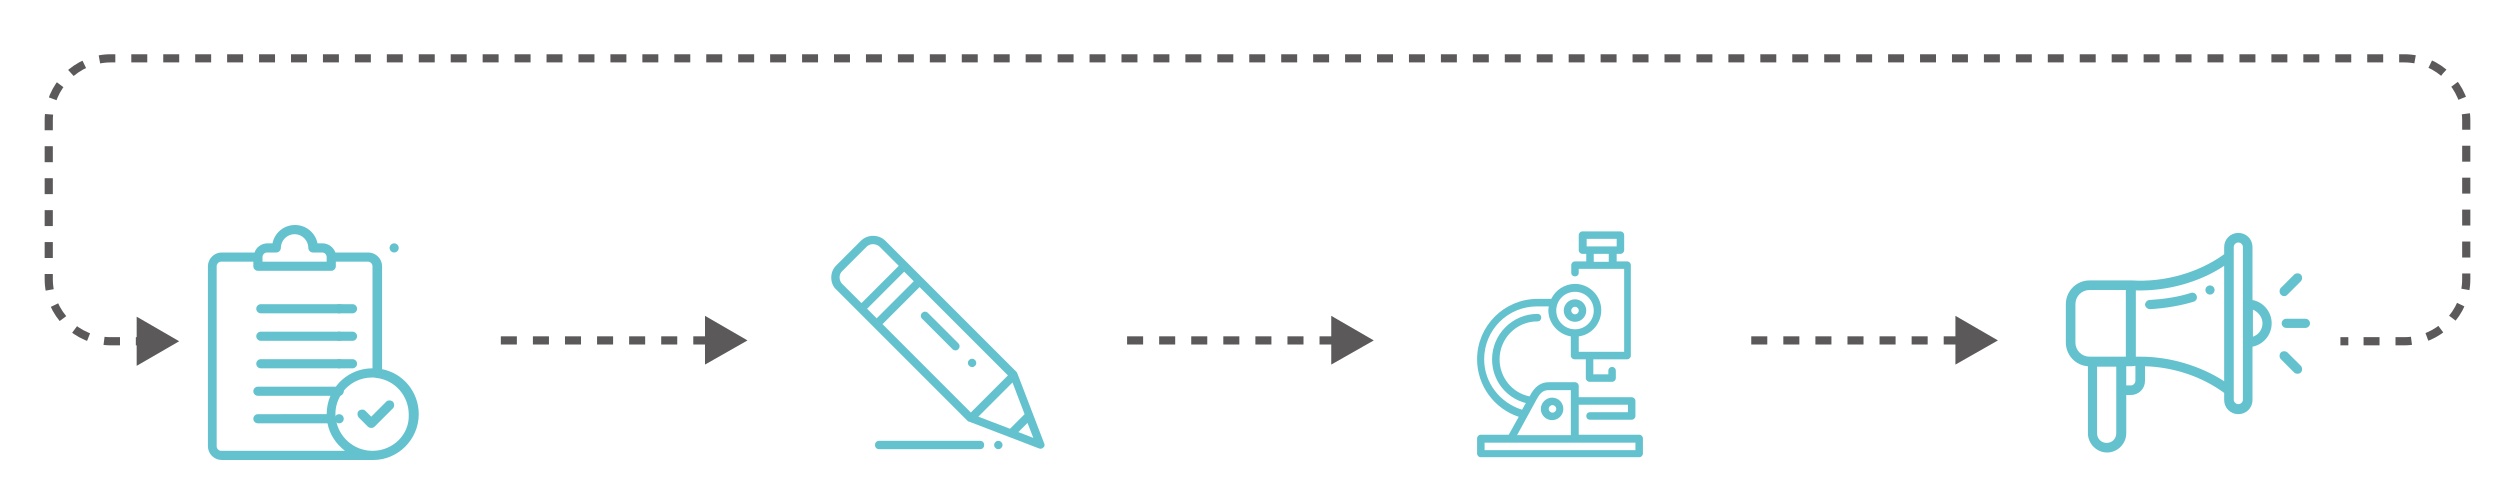 <?xml version="1.0" encoding="utf-8"?>
<!-- Generator: Adobe Illustrator 24.2.3, SVG Export Plug-In . SVG Version: 6.00 Build 0)  -->
<svg version="1.1" id="Layer_1" xmlns="http://www.w3.org/2000/svg" xmlns:xlink="http://www.w3.org/1999/xlink" x="0px" y="0px"
	 viewBox="0 0 600 120" style="enable-background:new 0 0 600 120;" xml:space="preserve">
<style type="text/css">
	.st0{fill:none;stroke:#5B595A;stroke-width:1.963;stroke-miterlimit:10;}
	.st1{fill:none;stroke:#5B595A;stroke-width:1.963;stroke-miterlimit:10;stroke-dasharray:3.833,3.833;}
	.st2{fill:#5B595A;}
	.st3{fill:none;stroke:#5B595A;stroke-width:1.963;stroke-miterlimit:10;stroke-dasharray:3.849,3.849;}
	.st4{fill:#63C2CD;}
</style>
<g>
	<g>
		<line class="st0" x1="34.6" y1="81.9" x2="32.6" y2="81.9"/>
		<path class="st1" d="M28.8,81.9h-2.2c-8.2,0-14.9-6.7-14.9-14.9V28.9c0-8.2,6.7-14.9,14.9-14.9H577c8.2,0,14.9,6.7,14.9,14.9V67
			c0,8.2-6.7,14.9-14.9,14.9h-11.6"/>
		<line class="st0" x1="563.6" y1="81.9" x2="561.7" y2="81.9"/>
		<g>
			<polygon class="st2" points="32.8,76 43,81.9 32.8,87.8 			"/>
		</g>
	</g>
</g>
<g>
	<g>
		<line class="st3" x1="120.2" y1="81.7" x2="170.9" y2="81.7"/>
		<g>
			<polygon class="st2" points="169.2,87.5 179.4,81.7 169.2,75.8 			"/>
		</g>
	</g>
</g>
<g>
	<g>
		<line class="st3" x1="270.5" y1="81.7" x2="321.2" y2="81.7"/>
		<g>
			<polygon class="st2" points="319.5,87.5 329.7,81.7 319.5,75.8 			"/>
		</g>
	</g>
</g>
<g>
	<g>
		<line class="st3" x1="420.3" y1="81.7" x2="471" y2="81.7"/>
		<g>
			<polygon class="st2" points="469.3,87.5 479.5,81.7 469.3,75.8 			"/>
		</g>
	</g>
</g>
<g>
	<path class="st4" d="M94.6,60.6c0.6,0,1.1-0.5,1.1-1.1s-0.5-1.1-1.1-1.1s-1.1,0.5-1.1,1.1S94,60.6,94.6,60.6z"/>
	<path class="st4" d="M81.4,73c-0.6,0-1.1,0.5-1.1,1.1s0.5,1.1,1.1,1.1s1.1-0.5,1.1-1.1C82.5,73.4,82,73,81.4,73z"/>
	<path class="st4" d="M81.4,79.6c-0.6,0-1.1,0.5-1.1,1.1s0.5,1.1,1.1,1.1s1.1-0.5,1.1-1.1S82,79.6,81.4,79.6z"/>
	<path class="st4" d="M81.4,86.2c-0.6,0-1.1,0.5-1.1,1.1s0.5,1.1,1.1,1.1s1.1-0.5,1.1-1.1S82,86.2,81.4,86.2z"/>
	<path class="st4" d="M81.4,92.8c-0.6,0-1.1,0.5-1.1,1.1s0.5,1.1,1.1,1.1s1.1-0.5,1.1-1.1S82,92.8,81.4,92.8z"/>
	<path class="st4" d="M81.4,99.4c-0.6,0-1.1,0.5-1.1,1.1s0.5,1.1,1.1,1.1s1.1-0.5,1.1-1.1S82,99.4,81.4,99.4z"/>
	<path class="st4" d="M62.6,75.2h22c0.6,0,1.1-0.5,1.1-1.1S85.2,73,84.6,73h-22c-0.6,0-1.1,0.5-1.1,1.1S62,75.2,62.6,75.2z"/>
	<path class="st4" d="M62.6,81.8h22c0.6,0,1.1-0.5,1.1-1.1s-0.5-1.1-1.1-1.1h-22c-0.6,0-1.1,0.5-1.1,1.1S62,81.8,62.6,81.8z"/>
	<path class="st4" d="M62.6,88.4h22c0.6,0,1.1-0.5,1.1-1.1s-0.5-1.1-1.1-1.1h-22c-0.6,0-1.1,0.5-1.1,1.1S62,88.4,62.6,88.4z"/>
	<path class="st4" d="M92.7,96.4l-3.6,3.6l-1.4-1.4c-0.4-0.4-1.1-0.4-1.6,0c-0.4,0.4-0.4,1.1,0,1.6l2.2,2.2c0.2,0.2,0.5,0.3,0.8,0.3
		s0.6-0.1,0.8-0.3l4.4-4.4c0.4-0.4,0.4-1.1,0-1.6C93.8,96,93.1,96,92.7,96.4z"/>
	<path class="st4" d="M100.5,99.4c0-5.3-3.7-9.8-8.8-10.8V63.9c0-1.8-1.5-3.3-3.3-3.3h-7.9c-0.5-1.3-1.7-2.2-3.1-2.2h-1.2
		c-0.5-2.5-2.7-4.4-5.4-4.4s-4.9,1.9-5.4,4.4h-1.2c-1.4,0-2.7,0.9-3.1,2.2h-7.9c-1.8,0-3.3,1.5-3.3,3.3v43.2c0,1.8,1.5,3.3,3.3,3.3
		h36.4C95.5,110.4,100.5,105.5,100.5,99.4z M64.1,60.6h2.2c0.6,0,1.1-0.5,1.1-1.1c0-1.8,1.5-3.3,3.3-3.3s3.3,1.5,3.3,3.3
		c0,0.6,0.5,1.1,1.1,1.1h2.2c0.6,0,1.1,0.5,1.1,1.1v1.1H63v-1.1C63,61.1,63.5,60.6,64.1,60.6z M53.1,108.2c-0.6,0-1.1-0.5-1.1-1.1
		V63.9c0-0.6,0.5-1.1,1.1-1.1h7.7v1.1c0,0.6,0.5,1.1,1.1,1.1h17.6c0.6,0,1.1-0.5,1.1-1.1v-1.1h7.7c0.6,0,1.1,0.5,1.1,1.1v24.5
		c-3.5,0-6.7,1.6-8.8,4.4H61.9c-0.6,0-1.1,0.5-1.1,1.1s0.5,1.1,1.1,1.1h17.4c-0.6,1.4-0.9,2.9-0.9,4.4H61.9c-0.6,0-1.1,0.5-1.1,1.1
		s0.5,1.1,1.1,1.1h16.7c0.5,2.7,2.1,5,4.2,6.6H53.1z M89.4,108.2c-4.5,0-8.3-3.4-8.8-7.8c0-0.3-0.1-0.7-0.1-1c0-1.8,0.5-3.4,1.5-4.9
		l0,0l0,0c1.6-2.5,4.4-3.9,7.3-3.9c0.3,0,0.7,0,1,0.1c4.5,0.5,7.8,4.3,7.8,8.8C98.3,104.3,94.3,108.2,89.4,108.2z"/>
</g>
<g>
	<path class="st4" d="M531.5,69.6c0,0.6-0.5,1.1-1.1,1.1s-1.1-0.5-1.1-1.1s0.5-1.1,1.1-1.1S531.5,69,531.5,69.6L531.5,69.6z"/>
	<path class="st4" d="M501.1,87.9V104c0,2.5,2.1,4.6,4.6,4.6s4.6-2.1,4.6-4.6v-9.2h1.1c1.9,0,3.4-1.5,3.4-3.4v-3.5
		c6.9,0.2,13.7,2.5,19,6.4V96c0,1.9,1.5,3.4,3.4,3.4s3.4-1.5,3.4-3.4V83.2c2.6-0.5,4.6-2.8,4.6-5.6c0-2.8-2-5.1-4.6-5.6V59.3
		c0-1.9-1.5-3.4-3.4-3.4s-3.4,1.5-3.4,3.4V61c-6,4.4-14.3,6.8-22.1,6.3c-0.1,0-10.2,0-10.2,0c-3.2,0-5.7,2.6-5.7,5.7v9.2
		C495.8,85.2,498.1,87.7,501.1,87.9L501.1,87.9z M507.9,104c0,1.3-1,2.3-2.3,2.3s-2.3-1-2.3-2.3V88h4.6L507.9,104L507.9,104z
		 M511.4,92.5h-1.1v-4.6h1.1c0.1,0,0.5,0,1.1-0.1v3.5C512.5,92,512,92.5,511.4,92.5L511.4,92.5z M543,77.6c0,1.5-1,2.8-2.3,3.2v-6.5
		C542,74.9,543,76.1,543,77.6L543,77.6z M536.1,59.3c0-0.6,0.5-1.1,1.1-1.1s1.1,0.5,1.1,1.1v36.6c0,0.6-0.5,1.1-1.1,1.1
		s-1.1-0.5-1.1-1.1V59.3z M533.8,63.8v27.7c-5.7-3.7-13-5.9-20.1-5.9c-0.4,0-0.8,0-1.1,0V69.7C520,69.9,527.8,67.8,533.8,63.8
		L533.8,63.8z M498.1,73c0-1.9,1.5-3.4,3.4-3.4h8.7v16c-2.1,0-7.3,0-8.7,0c-1.9,0-3.4-1.5-3.4-3.4V73z"/>
	<path class="st4" d="M516,74.2L516,74.2c3.7-0.2,7.6-0.9,10.5-1.8c0.6-0.2,0.9-0.8,0.7-1.4s-0.8-0.9-1.4-0.7
		c-2.7,0.9-6.4,1.5-9.9,1.7c-0.6,0-1.1,0.6-1.1,1.2C514.9,73.7,515.4,74.2,516,74.2L516,74.2z"/>
	<path class="st4" d="M553.3,76.5h-4.6c-0.6,0-1.1,0.5-1.1,1.1s0.5,1.1,1.1,1.1h4.6c0.6,0,1.1-0.5,1.1-1.1S553.9,76.5,553.3,76.5
		L553.3,76.5z"/>
	<path class="st4" d="M549,70.7l3.2-3.2c0.4-0.4,0.4-1.2,0-1.6s-1.2-0.4-1.6,0l-3.2,3.2c-0.4,0.4-0.4,1.2,0,1.6
		C547.8,71.2,548.6,71.2,549,70.7L549,70.7z"/>
	<path class="st4" d="M550.6,89.4c0.4,0.4,1.2,0.4,1.6,0c0.4-0.4,0.4-1.2,0-1.6l-3.2-3.2c-0.4-0.4-1.2-0.4-1.6,0
		c-0.4,0.4-0.4,1.2,0,1.6L550.6,89.4z"/>
</g>
<g>
	<g>
		<path class="st4" d="M250.6,106.4l-6.4-16.7c-0.1-0.1-0.1-0.3-0.2-0.4l-31.5-31.5c-1.6-1.6-4.3-1.6-5.9,0l-5.9,5.9
			c-0.8,0.8-1.2,1.8-1.2,2.9s0.4,2.2,1.2,2.9l31.5,31.5c0.1,0.1,0.2,0.2,0.4,0.2l16.7,6.4c0.1,0,0.2,0.1,0.4,0.1
			c0.3,0,0.5-0.1,0.7-0.3C250.7,107.2,250.8,106.8,250.6,106.4L250.6,106.4z M206.7,72.7l-4.6-4.6c-0.4-0.4-0.6-1-0.6-1.5
			c0-0.6,0.2-1.1,0.6-1.5l5.9-5.9c0.8-0.8,2.2-0.8,3.1,0l4.6,4.6l-8.8,8.8C206.8,72.7,206.8,72.7,206.7,72.7L206.7,72.7z
			 M210.4,76.4l-2.3-2.3l0.1-0.1l8.8-8.8l2.3,2.3l-8.8,8.8L210.4,76.4L210.4,76.4z M211.8,77.8l0.1-0.1l8.8-8.8l21.2,21.2L233,99
			L211.8,77.8z M234.8,100l8.2-8.2l2.9,7.6l-3.5,3.5L234.8,100z M244.4,103.7l2.2-2.2l1.4,3.6L244.4,103.7z"/>
	</g>
	<path class="st4" d="M230,82.4l-7.3-7.3c-0.4-0.4-1-0.4-1.4,0s-0.4,1,0,1.4l7.3,7.3c0.2,0.2,0.5,0.3,0.7,0.3c0.3,0,0.5-0.1,0.7-0.3
		C230.4,83.4,230.4,82.8,230,82.4L230,82.4z"/>
	<path class="st4" d="M234,86.4L234,86.4c-0.4-0.4-1-0.4-1.4,0s-0.4,1,0,1.4l0,0c0.2,0.2,0.5,0.3,0.7,0.3c0.3,0,0.5-0.1,0.7-0.3
		C234.4,87.5,234.4,86.8,234,86.4L234,86.4z"/>
	<path class="st4" d="M235.2,105.8H211c-0.6,0-1,0.4-1,1s0.4,1,1,1h24.2c0.6,0,1-0.4,1-1C236.2,106.2,235.8,105.8,235.2,105.8
		L235.2,105.8z"/>
	<path class="st4" d="M240.3,106.1c-0.2-0.2-0.4-0.3-0.7-0.3s-0.5,0.1-0.7,0.3c-0.2,0.2-0.3,0.4-0.3,0.7c0,0.3,0.1,0.5,0.3,0.7
		s0.4,0.3,0.7,0.3s0.5-0.1,0.7-0.3c0.2-0.2,0.3-0.4,0.3-0.7S240.5,106.3,240.3,106.1L240.3,106.1z"/>
</g>
<g id="layer1" transform="translate(0 -280.067)">
	<g>
		<path id="rect4824_8_" vector-effect="none" class="st4" d="M379.8,335.6c-0.5,0-0.9,0.4-0.9,0.9v3.6c0,0.5,0.4,0.9,0.9,0.9h0.9
			v1.8H378c-0.5,0-0.9,0.4-0.9,0.9v1.8c0,1.2,1.8,1.2,1.8,0v-0.9h10.9v19.9h-10.9v-3.7c3.1-0.4,5.4-3.1,5.4-6.3
			c0-3.5-2.9-6.3-6.3-6.3c-2.5,0-4.7,1.5-5.7,3.6h-3.3c-8,0-14.5,6.5-14.5,14.5c0,6.4,4.2,11.9,10,13.8l-2.4,4.3h-6.7
			c-0.5,0-0.9,0.4-0.9,0.9v3.6c0,0.5,0.4,0.9,0.9,0.9h38c0.5,0,0.9-0.4,0.9-0.9v-3.6c0-0.5-0.4-0.9-0.9-0.9h-14.5v-7.2h11.8v1.8
			h-9.1c-1.2,0-1.2,1.8,0,1.8h10c0.5,0,0.9-0.4,0.9-0.9v-3.6c0-0.5-0.4-0.9-0.9-0.9h-12.7v-2.7c0-0.5-0.4-0.9-0.9-0.9h-6.3
			c-1.7,0-3.3,0.8-4.6,3.4c-4.1-0.8-7.2-4.5-7.2-8.9c0-5,4-9.1,9.1-9.1c1.2,0,1.2-1.8,0-1.8c-6,0-10.9,4.9-10.9,10.9
			c0,5.1,3.4,9.3,8.1,10.5l-0.9,1.6c-5.2-1.6-9.1-6.4-9.1-12.1c0-7,5.6-12.7,12.7-12.7h2.8c0,0.3-0.1,0.6-0.1,0.9
			c0,3.2,2.4,5.8,5.4,6.3v4.6c0,0.5,0.4,0.9,0.9,0.9h2.7v4.5c0,0.5,0.4,0.9,0.9,0.9h5.4c0.5,0,0.9-0.4,0.9-0.9v-1.7
			c0-1.3-1.8-1.3-1.8,0v0.8h-3.6v-3.6h8.1c0.5,0,0.9-0.4,0.9-0.9v-21.7c0-0.5-0.4-0.9-0.9-0.9H388V341h0.9c0.5,0,0.9-0.4,0.9-0.9
			v-3.6c0-0.5-0.4-0.9-0.9-0.9L379.8,335.6z M388,339.2h-7.2v-1.8h7.2V339.2z M386.1,342.9h-3.6V341h3.6V342.9z M378,350.1
			c2.5,0,4.5,2,4.5,4.5c0,2.5-2,4.5-4.5,4.5c-2.5,0-4.5-2-4.5-4.5C373.5,352.1,375.5,350.1,378,350.1L378,350.1z M378,351.9
			c-1.5,0-2.7,1.2-2.7,2.7s1.2,2.7,2.7,2.7c1.5,0,2.7-1.2,2.7-2.7S379.5,351.9,378,351.9L378,351.9z M378.9,354.6
			c0,0.5-0.4,0.9-0.9,0.9c-0.5,0-0.9-0.4-0.9-0.9s0.4-0.9,0.9-0.9C378.5,353.7,378.9,354.1,378.9,354.6z M377.1,384.5h-13l4.7-8.6
			c0.6-1.1,1.3-2.2,2.8-2.2h5.4V384.5z M369.8,378.2c0,1.5,1.2,2.7,2.7,2.7s2.7-1.2,2.7-2.7s-1.2-2.7-2.7-2.7
			C371.1,375.5,369.8,376.7,369.8,378.2z M373.5,378.2c0,0.5-0.4,0.9-0.9,0.9s-0.9-0.4-0.9-0.9c0-0.5,0.4-0.9,0.9-0.9
			S373.5,377.7,373.5,378.2z M392.5,388.1h-36.2v-1.8h36.2V388.1z"/>
	</g>
</g>
</svg>
